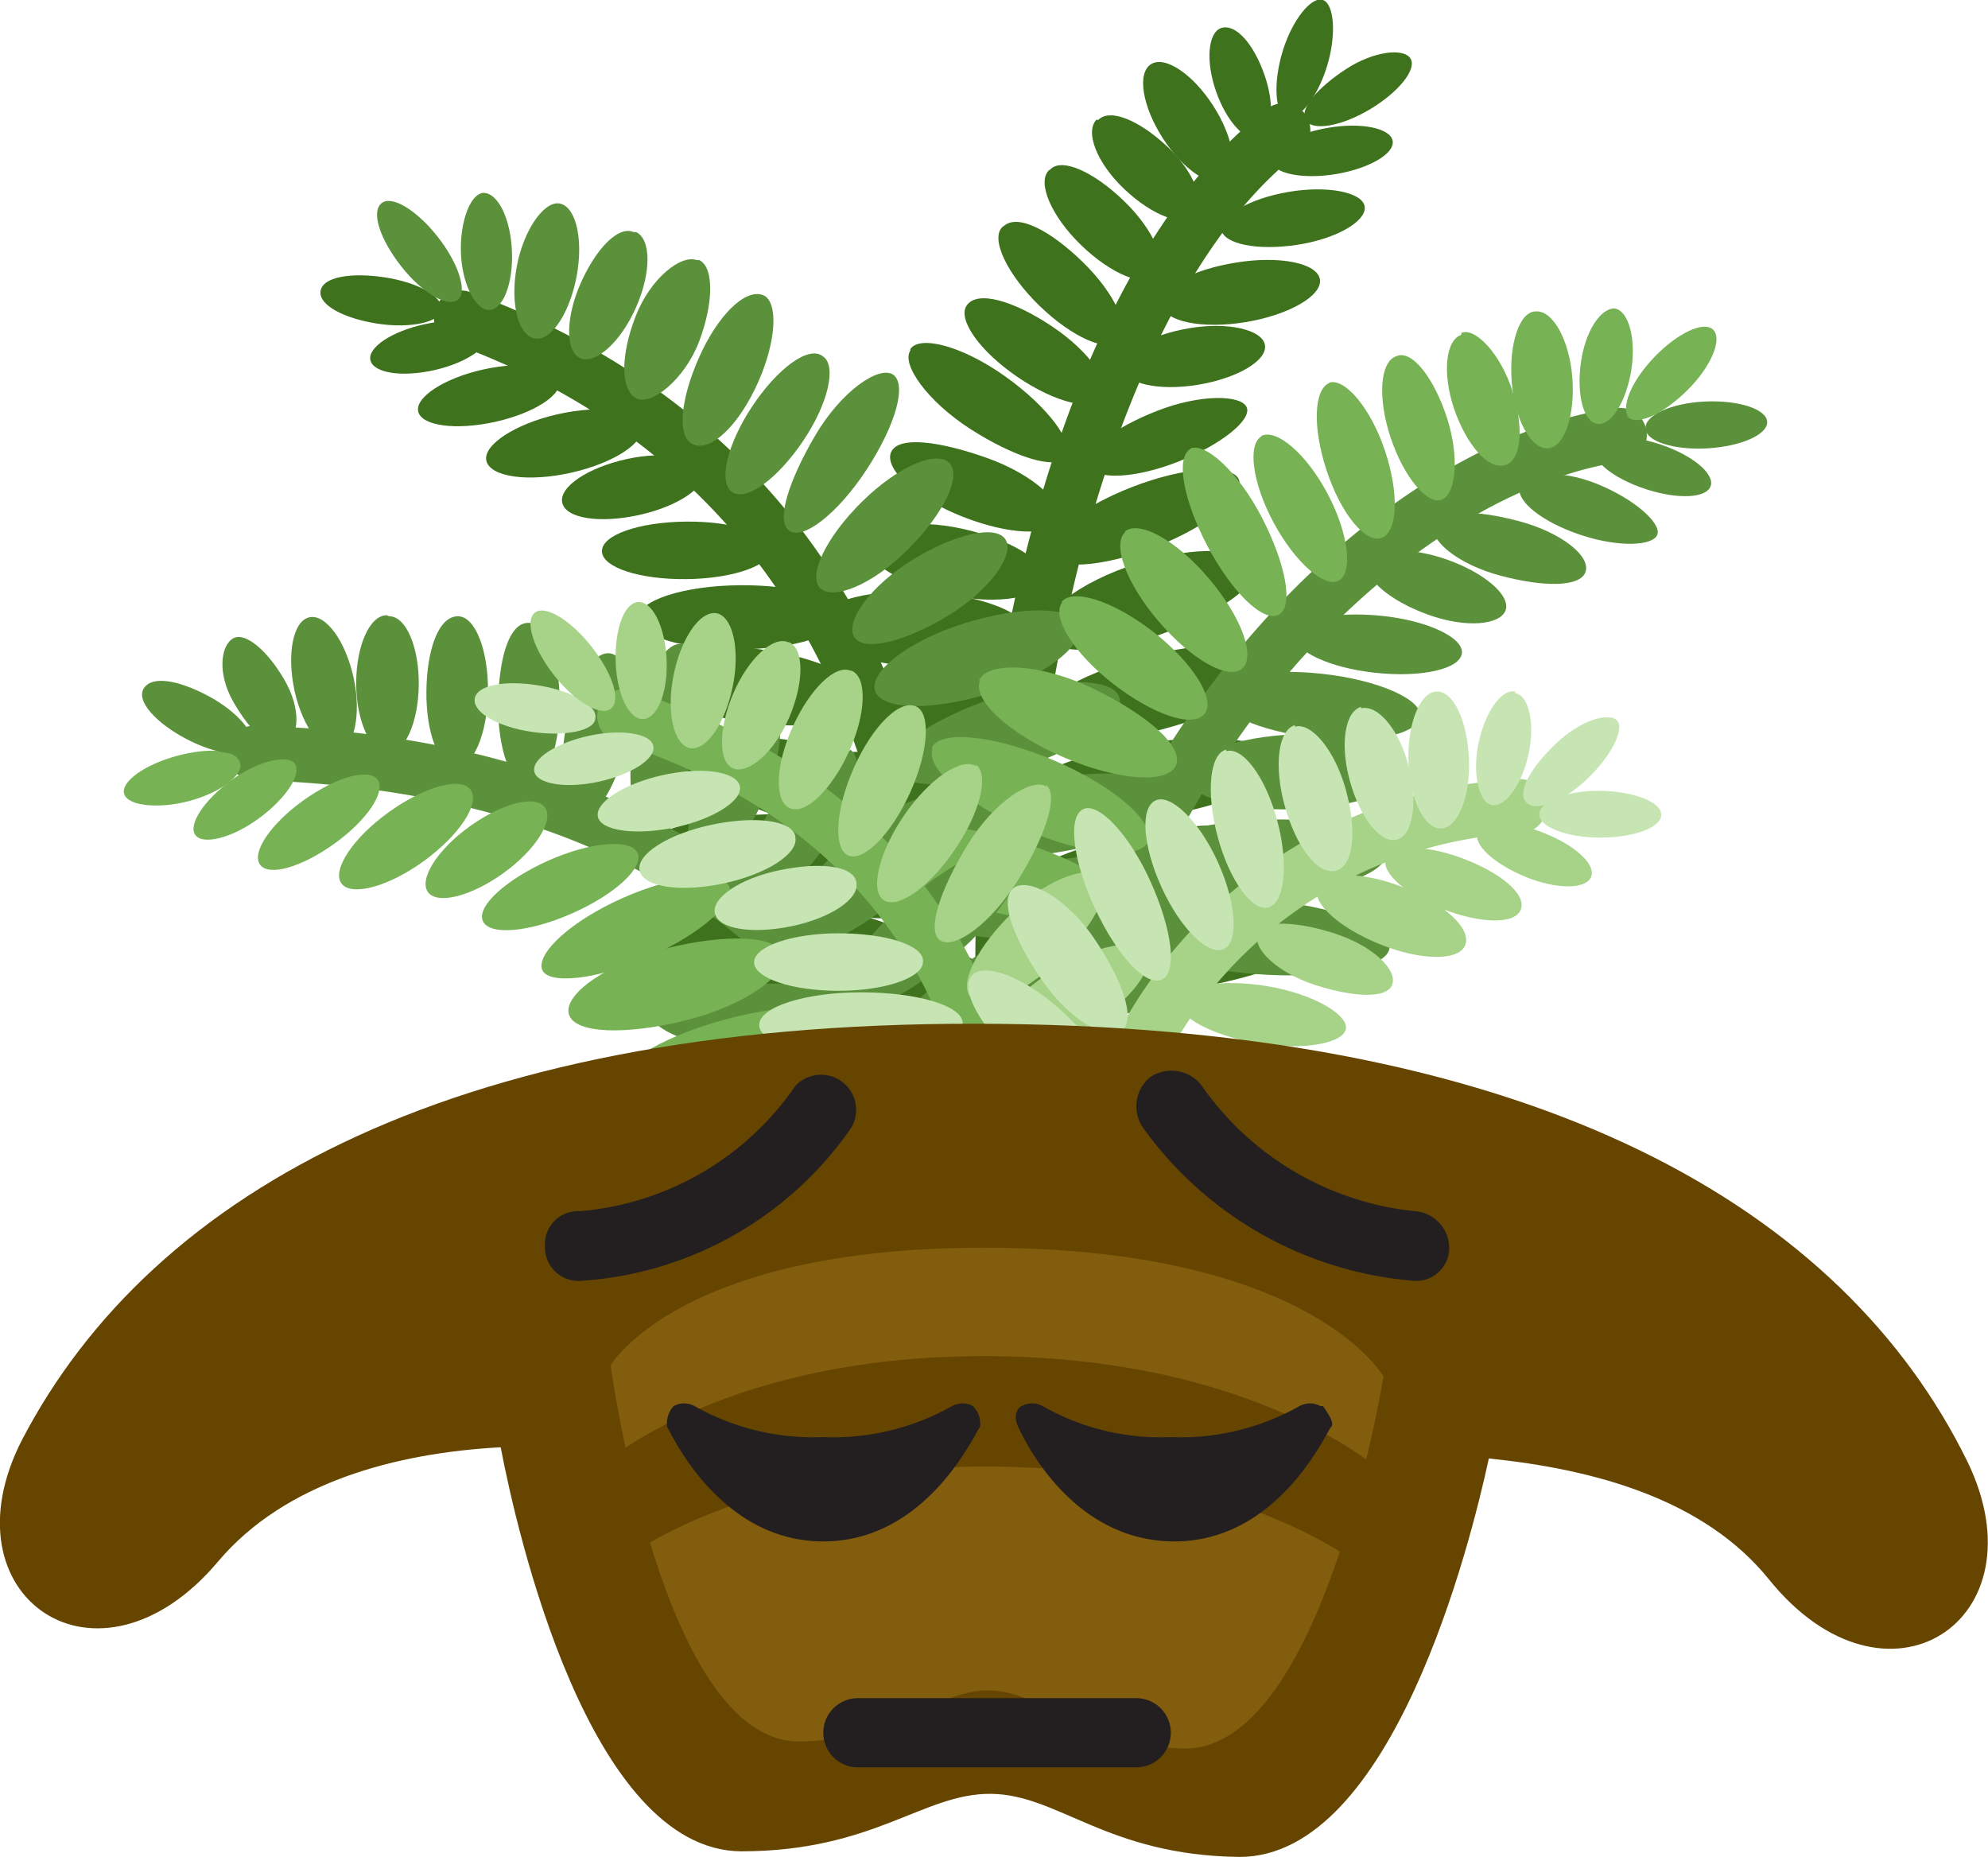 <svg id="Layer_1" data-name="Layer 1" xmlns="http://www.w3.org/2000/svg" viewBox="0 0 39.07 36.49"><defs><style>.cls-1{fill:#3e721d;}.cls-2{fill:#5c913b;}.cls-3{fill:#77b255;}.cls-4{fill:#a6d388;}.cls-5{fill:#c6e5b3;}.cls-6{fill:#664500;}.cls-7{fill:#825d0e;}.cls-8{fill:#231f20;}</style></defs><path class="cls-1" d="M20,23.53a.53.53,0,0,1-.53-.45C18.36,16,20.34,5.66,24.9,2.14a.53.53,0,0,1,.74.09.54.54,0,0,1-.09.75c-4.15,3.2-6.09,13.17-5.07,19.94a.53.53,0,0,1-.44.61Z"/><path class="cls-1" d="M20,15.73c.06.4,1.26.55,2.69.33s2.53-.71,2.47-1.11-1.27-.56-2.69-.34S19.91,15.33,20,15.73Zm.09,1.74c.07.4,1.36.54,2.9.3s2.74-.75,2.68-1.15-1.36-.53-2.9-.3S20,17.07,20.06,17.47Z"/><ellipse class="cls-1" cx="23.05" cy="18.74" rx="3.08" ry="0.74" transform="translate(-2.55 3.67) rotate(-8.63)"/><path class="cls-1" d="M20.32,14.24c.1.39,1.24.43,2.53.09S25.11,13.4,25,13s-1.24-.43-2.53-.09S20.22,13.84,20.32,14.24Zm.18-1.77c.12.39,1.15.41,2.3,0s2-1,1.85-1.35-1.14-.41-2.29-.05S20.38,12.08,20.5,12.47Zm.1-1.58c.13.32,1.07.26,2.1-.14s1.77-1,1.65-1.32-1.07-.26-2.1.14S20.48,10.56,20.6,10.89Zm.8-1.74c.12.29.9.26,1.76-.08S24.61,8.24,24.5,8s-.9-.26-1.75.07S21.29,8.86,21.4,9.15Zm.66-1.92c.05.31.71.46,1.49.33s1.36-.48,1.31-.78-.72-.46-1.49-.33S22,6.92,22.06,7.23ZM22.84,6c.05.32.79.47,1.64.33s1.51-.52,1.46-.84-.79-.47-1.65-.33S22.79,5.63,22.84,6ZM24,4.51c.05.29.72.42,1.5.3s1.36-.47,1.32-.75-.72-.42-1.49-.29S24,4.23,24,4.51Zm1-1.35c0,.25.61.37,1.26.26s1.15-.4,1.11-.65-.61-.37-1.26-.26S24.9,2.91,24.94,3.16Z"/><path class="cls-1" d="M25.66,2.36c.12.22.69.13,1.26-.21s.93-.79.8-1S27,1,26.45,1.36,25.53,2.14,25.66,2.36Z"/><path class="cls-1" d="M25.29,2.3c.24.07.6-.38.79-1S26.22.08,26,0s-.6.38-.79,1S25.05,2.23,25.29,2.3ZM14.49,15.5c0,.41,1.17.74,2.61.74s2.61-.33,2.61-.74-1.17-.73-2.61-.73S14.49,15.1,14.49,15.5ZM14.16,17c0,.4,1.09.84,2.52,1s2.63-.08,2.67-.48-1.09-.85-2.52-1S14.2,16.56,14.16,17Zm-.54,1.65c0,.41,1.22.86,2.81,1s2.92-.05,2.95-.45-1.22-.86-2.81-1S13.66,18.21,13.62,18.61Zm1.64-4.93c0,.4,1,.82,2.24.92s2.32-.13,2.36-.54-1-.82-2.24-.92S15.3,13.27,15.26,13.68ZM16,12.27c0,.41.91.78,2.06.83s2.12-.23,2.14-.64-.91-.77-2.07-.83S16.06,11.87,16,12.27Z"/><path class="cls-1" d="M17.05,10.69c-.07.35.65.79,1.61,1s1.79.05,1.86-.3-.65-.79-1.61-1S17.12,10.34,17.05,10.69Zm.46-1.8c-.13.33.49.9,1.4,1.26s1.74.4,1.88.07S20.3,9.32,19.4,9,17.65,8.55,17.51,8.89Zm.38-2c-.18.27.34,1,1.18,1.54s1.68.82,1.87.55S20.6,8,19.76,7.4,18.08,6.58,17.89,6.86ZM19,6c-.19.27.25.9,1,1.41s1.48.68,1.67.41-.25-.91-1-1.41S19.21,5.7,19,6Zm.7-1.54c-.24.23.09.93.73,1.55s1.34.93,1.57.69-.09-.94-.73-1.56S20,4.2,19.73,4.44Zm.91-1.11c-.23.24.05.9.64,1.47s1.25.84,1.48.6-.05-.9-.64-1.47S20.87,3.09,20.64,3.33Zm.94-1c-.23.24,0,.85.55,1.37s1.16.75,1.38.51,0-.85-.55-1.36S21.81,2.12,21.58,2.36Z"/><ellipse class="cls-1" cx="23.41" cy="2.45" rx="0.59" ry="1.35" transform="matrix(0.84, -0.54, 0.54, 0.84, 2.36, 12.98)"/><path class="cls-1" d="M24,.55c-.26.09-.31.65-.1,1.25s.59,1,.85.92.31-.65.1-1.25S24.29.46,24,.55Z"/><path class="cls-1" d="M18.11,23.64a.53.53,0,0,1-.45-.58c.75-8.17-2.37-14-8.78-16.32a.53.53,0,0,1-.32-.68.53.53,0,0,1,.68-.32c6.91,2.54,10.28,8.72,9.48,17.42a.54.54,0,0,1-.58.48Z"/><path class="cls-1" d="M17.89,16.82c0,.41-1.18.71-2.62.69s-2.61-.38-2.6-.79S13.85,16,15.29,16,17.9,16.41,17.89,16.82Zm0,1.76c0,.4-1.18.71-2.63.69s-2.91-.48-2.9-.89,1.49-.61,2.93-.58S17.89,18.17,17.89,18.58Z"/><path class="cls-2" d="M18.3,20.11c0,.4-1.18.71-2.62.69s-2.91-.48-2.9-.89,1.49-.61,2.93-.58S18.31,19.7,18.3,20.11Z"/><path class="cls-1" d="M17.72,15.53c0,.4-1.17.58-2.5.4s-2.35-.65-2.3-1,1.17-.58,2.5-.4S17.78,15.13,17.72,15.53ZM17,13.76c-.05.4-1.06.6-2.26.44s-2.11-.62-2.06-1,1.07-.6,2.26-.44S17,13.36,17,13.76Z"/><path class="cls-1" d="M16.54,12.11c0,.35-.89.64-2,.65s-2-.26-2-.61.89-.64,2-.65S16.53,11.76,16.54,12.11ZM15.15,10.8c0,.31-.74.57-1.66.58s-1.66-.23-1.66-.55.73-.57,1.65-.58S15.14,10.48,15.15,10.8ZM13.83,9.26c.06.31-.5.69-1.27.86s-1.44.07-1.51-.24.5-.69,1.27-.86S13.76,9,13.83,9.26Zm-1.21-.89c.07.32-.55.73-1.4.92s-1.58.08-1.66-.23.56-.73,1.4-.92S12.55,8.05,12.62,8.37ZM11,7.46c.07.29-.5.66-1.27.83s-1.44.08-1.51-.2.51-.66,1.28-.83S11,7.18,11,7.46Zm-1.38-.9c0,.24-.42.56-1.07.71s-1.21.06-1.27-.19.42-.57,1.07-.71S9.57,6.31,9.63,6.56Z"/><path class="cls-1" d="M8.67,6.08c0,.25-.6.38-1.25.28S6.26,6,6.3,5.72s.6-.37,1.26-.27S8.71,5.83,8.67,6.08Z"/><path class="cls-2" d="M9,5.89c-.2.16-.7-.13-1.11-.65S7.29,4.18,7.49,4s.7.13,1.11.65S9.19,5.73,9,5.89Zm14.18,9.73c.06.4-1,.91-2.46,1.14s-2.63.09-2.69-.31,1-.91,2.45-1.14S23.1,15.22,23.17,15.62Zm.88,1.28c.07.4-1.48,1.2-2.9,1.43s-2.63.09-2.69-.31,1-.92,2.45-1.14S24,16.5,24.05,16.9Zm.55,1.68c.07.4-1.87,1.3-3.3,1.53s-2.62.09-2.69-.31,1-.92,2.46-1.14S24.54,18.18,24.6,18.58ZM22,13.71c.12.39-.76,1-2,1.4s-2.3.4-2.42,0,.76-1,2-1.41S21.89,13.32,22,13.71Zm-.8-1.42c.12.39-.67,1-1.77,1.34s-2.1.33-2.23-.05.67-1,1.78-1.34S21.09,11.91,21.22,12.29ZM19.76,10.6c.19.3-.31,1-1.13,1.5s-1.65.72-1.84.42.31-1,1.13-1.51S19.57,10.3,19.76,10.6Zm-1.1-1.5c.25.26-.12,1-.82,1.7s-1.47,1-1.72.76.11-1,.82-1.7S18.41,8.84,18.66,9.1ZM17.55,7.36c.28.19.05,1-.52,1.87s-1.25,1.39-1.52,1.2,0-1,.51-1.87S17.27,7.18,17.55,7.36ZM16.17,7c.28.18.11.93-.39,1.67s-1.11,1.19-1.39,1-.1-.94.39-1.68S15.89,6.78,16.17,7ZM15,5.8c.3.13.26.9-.1,1.71S14,8.87,13.64,8.74s-.26-.91.1-1.72S14.64,5.66,15,5.8Zm-1.26-.69c.3.14.28.86,0,1.6S12.79,8,12.49,7.82s-.29-.85,0-1.6S13.38,5,13.69,5.11Zm-1.24-.55c.3.14.3.8,0,1.48s-.79,1.12-1.09,1-.3-.79,0-1.47S12.15,4.43,12.45,4.56Z"/><path class="cls-2" d="M11,4c.32.06.47.71.33,1.44s-.51,1.28-.83,1.21-.48-.7-.34-1.43S10.71,3.94,11,4ZM9.5,3.79c.28,0,.53.49.56,1.13s-.17,1.16-.44,1.17S9.09,5.6,9.06,5,9.23,3.81,9.5,3.79ZM20.1,25.1H20a.52.52,0,0,1-.46-.59c1.48-11,8.28-16,12.22-16.49a.53.53,0,0,1,.6.46.52.52,0,0,1-.46.59c-3.62.48-9.9,5.13-11.3,15.58A.54.54,0,0,1,20.1,25.1Z"/><path class="cls-2" d="M22.11,18.2c0,.41,1.11.83,2.55.94s2.62-.12,2.65-.52-1.1-.83-2.54-.94S22.15,17.8,22.11,18.2Z"/><ellipse class="cls-2" cx="24.83" cy="16.85" rx="2.42" ry="0.74" transform="translate(-0.59 0.9) rotate(-2.06)"/><path class="cls-2" d="M23.32,15.25c0,.4,1,.7,2.2.65s2.16-.4,2.15-.81-1-.7-2.2-.66S23.3,14.84,23.32,15.25Z"/><path class="cls-2" d="M23.92,13.65c0,.35.82.72,1.93.85s2-.07,2.06-.41-.82-.73-1.93-.85S24,13.3,23.92,13.65Zm1.51-1.17c0,.31.68.64,1.59.74s1.67-.07,1.71-.38-.68-.65-1.59-.74S25.46,12.17,25.43,12.48Zm1.46-1.4c-.09.29.43.73,1.18,1s1.42.2,1.52-.09-.42-.74-1.17-1S27,10.78,26.89,11.08Zm1.29-.77c-.1.31.48.78,1.3,1s1.57.24,1.68-.07-.48-.78-1.31-1S28.28,10,28.18,10.31Zm1.69-.75c-.09.28.44.7,1.19.95s1.42.22,1.51,0-.44-.7-1.18-1S30,9.29,29.87,9.56Zm1.47-.76c-.08.24.36.6,1,.81s1.2.18,1.28-.06-.36-.61-1-.82S31.42,8.55,31.34,8.8Z"/><path class="cls-2" d="M32.34,8.42c0,.25.56.43,1.22.39s1.18-.27,1.17-.52-.56-.43-1.22-.4S32.32,8.16,32.34,8.42Z"/><path class="cls-3" d="M32,8.2c.18.17.7-.07,1.17-.54s.68-1,.5-1.18-.7.06-1.16.54S31.86,8,32,8.2ZM17,16.49c-.11.4.94,1,2.33,1.38s2.61.34,2.71-.05-.94-1-2.33-1.37S17.08,16.1,17,16.49Zm1.33-1.79c-.16.38.65,1.09,1.82,1.6s2.25.61,2.41.24-.66-1.09-1.83-1.59S18.47,14.33,18.31,14.7Zm.93-1.33c-.16.38.57,1.05,1.64,1.51s2.05.53,2.21.16-.57-1-1.63-1.51S19.4,13,19.24,13.37Zm1.62-1.54c-.23.28.21,1,1,1.61s1.56.87,1.79.59-.22-1-1-1.61S21.08,11.55,20.86,11.83Zm1.24-1.38c-.27.23,0,1,.65,1.76s1.37,1.16,1.64.93,0-1-.65-1.77S22.37,10.21,22.1,10.45Zm1.28-1.63c-.3.16-.15,1,.33,1.91s1.1,1.51,1.4,1.35.14-1-.33-1.91S23.67,8.67,23.38,8.82Zm1.4-.25c-.29.15-.19.92.23,1.7s1,1.29,1.28,1.14.2-.92-.22-1.71S25.08,8.41,24.78,8.57Zm1.34-1.05c-.32.11-.35.87-.07,1.72s.76,1.44,1.08,1.33.35-.87.07-1.71S26.43,7.42,26.12,7.52ZM27.44,7c-.32.11-.37.82-.11,1.6s.72,1.32,1,1.22.36-.82.11-1.6S27.75,6.86,27.44,7Zm1.28-.42c-.31.1-.38.76-.14,1.46s.67,1.2,1,1.1.37-.76.14-1.47S29,6.43,28.72,6.54Z"/><path class="cls-3" d="M30.18,6.12c-.32,0-.53.65-.47,1.39s.38,1.32.71,1.3.54-.66.48-1.4S30.51,6.09,30.18,6.12Zm1.55-.06c-.27,0-.57.43-.66,1.06s.05,1.17.32,1.21.57-.43.67-1.06S32,6.1,31.73,6.06Z"/><path class="cls-2" d="M18.17,23.48a.53.53,0,0,1-.48-.41c-.07-.31-1.86-7.43-12.71-7.74a.54.54,0,0,1-.52-.55A.54.54,0,0,1,5,14.26c11.69.33,13.7,8.49,13.72,8.57a.54.54,0,0,1-.4.64Z"/><path class="cls-3" d="M17.42,21.22c.15.38-.8,1.12-2.14,1.66s-2.54.68-2.69.3.8-1.12,2.14-1.66S17.27,20.84,17.42,21.22Zm-.66-1.12c.11.39-.85,1-2.14,1.35s-2.42.33-2.53-.06.85-1,2.14-1.35S16.65,19.7,16.76,20.1Zm-1.38-1.34c.11.39-.74,1-1.9,1.29s-2.19.27-2.3-.12.75-1,1.9-1.29S15.27,18.37,15.38,18.76Z"/><path class="cls-3" d="M14.33,17.42c.14.32-.57.94-1.59,1.39s-2,.55-2.09.23.57-.94,1.58-1.39S14.18,17.1,14.33,17.42Zm-1.8-.66c.13.29-.45.82-1.29,1.19s-1.62.44-1.75.15.46-.82,1.29-1.19S12.4,16.48,12.53,16.76Zm-1.82-.89c.18.25-.18.83-.82,1.29s-1.3.62-1.48.37.18-.83.82-1.29S10.53,15.61,10.71,15.87Zm-1.46-.35c.19.27-.22.89-.92,1.4s-1.43.7-1.62.44.22-.89.93-1.4S9.06,15.26,9.25,15.52Zm-1.83-.2c.17.24-.21.8-.85,1.26s-1.29.65-1.46.41.21-.8.85-1.26S7.25,15.09,7.42,15.32ZM5.79,15c.15.21-.17.69-.7,1.08s-1.1.53-1.25.33.17-.69.71-1.08S5.64,14.83,5.79,15Z"/><path class="cls-3" d="M4.72,15c.06.24-.4.58-1,.74s-1.21.1-1.28-.14.41-.58,1.05-.75S4.66,14.73,4.72,15Z"/><path class="cls-2" d="M4.94,14.68c-.12.22-.69.15-1.28-.16s-1-.75-.83-1,.69-.15,1.27.16S5.06,14.45,4.94,14.68ZM21.8,18c.22.34-.59,1.24-1.81,2s-2.38,1.12-2.6.78.6-1.25,1.81-2S21.58,17.69,21.8,18ZM20,16.73c.27.31-.29,1.24-1.26,2.07s-1.95,1.26-2.22,1,.3-1.23,1.26-2.07S19.73,16.43,20,16.73Zm-1.29-1c.27.3-.23,1.17-1.1,1.93s-1.8,1.13-2.07.82.23-1.17,1.1-1.93S18.43,15.44,18.7,15.75Zm-2-1c.3.21.1,1-.45,1.83s-1.23,1.3-1.52,1.1-.1-1,.45-1.82S16.4,14.56,16.69,14.76Zm-1.6-.94c.33.14.29,1-.09,1.88s-.95,1.52-1.28,1.38-.29-1,.09-1.88S14.76,13.68,15.09,13.82Zm-1.7-1.16c.32.06.44.92.26,1.92s-.6,1.76-.93,1.7-.45-.92-.26-1.92S13.06,12.6,13.39,12.66ZM12,12.84c.33.06.47.82.31,1.69s-.56,1.53-.89,1.47-.46-.82-.3-1.69S11.64,12.78,12,12.84Zm-1.58-.6c.33,0,.59.73.58,1.62s-.29,1.6-.62,1.6-.6-.73-.59-1.62S10,12.24,10.38,12.24ZM9,12.11c.34,0,.6.67.59,1.49s-.29,1.48-.63,1.47-.59-.67-.58-1.49S8.62,12.11,9,12.11Zm-1.35,0c.33,0,.59.61.58,1.36s-.29,1.34-.61,1.34S7,14.18,7,13.43,7.27,12.09,7.6,12.09Z"/><path class="cls-2" d="M6.08,12.13c.32-.07.71.46.87,1.19s0,1.38-.29,1.45-.71-.46-.87-1.19S5.76,12.2,6.08,12.13Zm-1.49.41c.24-.12.67.25,1,.82s.3,1.13,0,1.25-.67-.24-1-.81S4.34,12.67,4.59,12.54Z"/><path class="cls-3" d="M19.67,24.41h0a.54.54,0,0,1-.51-.56c.05-1.16-.05-7.06-7.12-9.3a.53.53,0,0,1,.32-1C20.15,16,20.26,22.6,20.2,23.9A.54.54,0,0,1,19.67,24.41Z"/><path class="cls-4" d="M19.67,23.47c-.06.4-1.18.57-2.51.39s-2.35-.67-2.29-1.07,1.18-.58,2.5-.39S19.72,23.07,19.67,23.47Z"/><path class="cls-5" d="M19.6,22c-.06.4-1.07.59-2.26.42s-2.11-.63-2.05-1,1.07-.59,2.26-.43S19.66,21.58,19.6,22Zm-.68-1.87c0,.35-.9.63-2,.64s-2-.28-2-.63.9-.64,2-.64S18.92,19.76,18.92,20.11Zm-.78-1.23c0,.31-.74.57-1.66.57s-1.66-.25-1.66-.56.74-.57,1.66-.57S18.14,18.57,18.14,18.88Zm-1.31-1.55c.06.31-.5.69-1.27.85s-1.44.06-1.51-.25.5-.69,1.27-.85S16.76,17,16.83,17.33Zm-1.2-.9c.07.32-.56.73-1.41.91s-1.58.07-1.65-.25.56-.72,1.4-.9S15.56,16.11,15.63,16.43Zm-1.09-1c.06.28-.52.65-1.28.81s-1.45.07-1.51-.21.51-.65,1.28-.82S14.48,15.16,14.54,15.45Zm-1.7-.79c.05.25-.43.56-1.07.7s-1.22.05-1.27-.2.43-.56,1.07-.7S12.79,14.41,12.84,14.66Zm-1.14-.55c0,.25-.6.37-1.26.27S9.29,14,9.33,13.73s.6-.37,1.26-.26S11.74,13.86,11.7,14.11Z"/><path class="cls-4" d="M12,13.93c-.2.15-.7-.14-1.11-.66s-.58-1.07-.38-1.23.7.14,1.11.66S12.22,13.77,12,13.93Zm12.33,8c.12.39-.76,1-2,1.39s-2.3.37-2.42,0,.77-1,2-1.39S24.23,21.58,24.35,22Zm-.69-1.36c.12.39-.68,1-1.78,1.33s-2.11.31-2.23-.08.68-1,1.79-1.33S23.54,20.22,23.66,20.61Zm-1.1-1.89c.19.3-.32,1-1.14,1.49s-1.65.7-1.84.4.32-1,1.14-1.5S22.37,18.41,22.56,18.72Zm-.9-1.51c.25.26-.12,1-.83,1.69s-1.48,1-1.73.74.13-1,.83-1.68S21.41,17,21.66,17.21Zm-1.09-1.75c.27.19,0,1-.54,1.87s-1.25,1.37-1.53,1.19,0-1,.53-1.87S20.29,15.27,20.57,15.46Zm-1.38-.4c.28.18.1.93-.4,1.67s-1.12,1.18-1.4,1-.1-.94.4-1.67S18.91,14.87,19.19,15.06ZM18,13.88c.3.13.25.9-.12,1.71s-.91,1.35-1.21,1.22-.25-.91.11-1.72S17.67,13.74,18,13.88Zm-1.26-.7c.31.14.28.86-.06,1.6s-.85,1.24-1.16,1.1-.28-.85.06-1.6S16.42,13.05,16.72,13.18Zm-1.23-.56c.3.14.29.8,0,1.48s-.8,1.12-1.1,1-.29-.79,0-1.47S15.19,12.49,15.49,12.62Z"/><path class="cls-4" d="M14.08,12.05c.32.06.47.71.32,1.44s-.52,1.27-.84,1.21-.47-.71-.32-1.44S13.76,12,14.08,12.05Zm-1.53-.22c.28,0,.52.49.55,1.13s-.18,1.16-.46,1.17-.52-.49-.54-1.13S12.27,11.84,12.55,11.83Zm8.88,12.32h0a.52.52,0,0,1-.49-.57,9.42,9.42,0,0,1,8.88-8.27.53.53,0,0,1,.57.49.52.52,0,0,1-.49.57A8.38,8.38,0,0,0,22,23.66.53.53,0,0,1,21.43,24.15Z"/><path class="cls-4" d="M21.18,22.49c0,.41,1,.76,2.16.78s2.19-.28,2.2-.69-1-.75-2.17-.78S21.19,22.09,21.18,22.49Zm1-1.74c-.06.35.78.78,1.88,1s2,.05,2.08-.29-.78-.78-1.87-1S22.22,20.41,22.16,20.75Zm1-1.08c-.05.31.64.68,1.54.83s1.68,0,1.73-.28-.64-.69-1.54-.84S23.18,19.36,23.13,19.67Zm1.54-1.32c-.11.29.38.76,1.11,1s1.42.29,1.53,0-.38-.76-1.11-1S24.79,18.06,24.67,18.35Zm1.17-.91c-.12.3.44.8,1.24,1.12s1.56.33,1.67,0-.43-.81-1.24-1.13S26,17.13,25.84,17.44Z"/><path class="cls-4" d="M27.24,16.87c-.11.27.4.72,1.13,1s1.41.3,1.52,0-.4-.72-1.14-1S27.34,16.6,27.24,16.87Zm1.8-.51c-.09.24.33.62.94.87s1.19.25,1.29,0-.33-.63-.95-.87S29.13,16.12,29,16.36Z"/><path class="cls-5" d="M30.25,16c0,.25.54.46,1.2.46s1.2-.2,1.2-.45-.54-.46-1.2-.47S30.26,15.75,30.25,16Z"/><path class="cls-5" d="M30,15.77c.17.19.71,0,1.2-.47s.74-1,.57-1.15-.71,0-1.2.47S29.8,15.58,30,15.77ZM17.71,20.64c-.18.36.51,1.08,1.55,1.6s2,.65,2.21.29-.51-1.08-1.55-1.6S17.9,20.28,17.71,20.64Z"/><path class="cls-5" d="M19.1,19.17c-.24.27.16,1,.89,1.66s1.51,1,1.75.69-.16-1-.88-1.66S19.34,18.9,19.1,19.17Zm.82-1.72c-.29.22,0,1,.55,1.8s1.3,1.23,1.58,1,0-1-.54-1.8S20.21,17.23,19.92,17.45Zm1.37-1.55c-.31.14-.21,1,.22,1.93s1,1.56,1.32,1.42.2-1-.22-1.93S21.59,15.76,21.29,15.9Zm1.42-.17c-.31.14-.25.9.12,1.71s.92,1.35,1.22,1.21.25-.91-.12-1.72S23,15.59,22.71,15.73Zm1.39-1c-.33.08-.4.85-.17,1.71s.68,1.48,1,1.39.4-.85.17-1.71S24.42,14.67,24.1,14.76Zm1.35-.48c-.33.09-.42.8-.2,1.59s.64,1.36,1,1.27.42-.8.2-1.59S25.77,14.19,25.45,14.28Zm1.3-.36c-.32.09-.42.74-.22,1.46s.6,1.23.92,1.15.42-.74.23-1.46S27.07,13.84,26.75,13.92Z"/><path class="cls-5" d="M28.24,13.59c-.33,0-.58.62-.56,1.36s.31,1.34.64,1.33.58-.62.55-1.36S28.57,13.58,28.24,13.59Zm1.54,0c-.27-.06-.59.4-.72,1s0,1.18.26,1.23.59-.4.72-1S30.05,13.67,29.78,13.62Z"/><path class="cls-6" d="M4.29,30.68c1.31-1.55,3.49-2.13,5.55-2.24.32,1.68,1.74,7.91,4.72,7.94,2.62,0,3.58-1.14,4.91-1.13s2.28,1.21,4.89,1.24c3,0,4.54-6.16,4.9-7.83,2.06.21,4.22.79,5.5,2.37,2.31,2.87,5.43.81,3.9-2.32-2.43-4.94-8.38-8.47-19-8.59S3,23.39.44,28.28C-1.16,31.37,1.92,33.5,4.29,30.68Z"/><path class="cls-7" d="M15.68,34.22c2,0,2.73-1.06,3.82-1s1.76,1.11,3.79,1.14c2.72,0,3.9-7.31,3.9-7.31s-1.37-2.46-7.59-2.53S12,26.83,12,26.83,13,34.19,15.68,34.22Z"/><path class="cls-6" d="M27.14,31.08s-2.23-2.2-7.59-2.26-7.64,2.09-7.64,2.09l0-2.18s2.44-2.14,7.64-2.08,7.59,2.26,7.59,2.26Z"/><path class="cls-8" d="M19.12,27.63a.43.43,0,0,0-.41,0,4.74,4.74,0,0,1-2.53.61,4.74,4.74,0,0,1-2.53-.61.43.43,0,0,0-.41,0,.51.51,0,0,0-.13.41c.06.07,1,2.25,3.07,2.25s3-2.18,3.08-2.25A.48.48,0,0,0,19.12,27.63Zm6.83,0a.43.43,0,0,0-.41,0,4.74,4.74,0,0,1-2.53.61,4.68,4.68,0,0,1-2.52-.61.43.43,0,0,0-.41,0c-.14.07-.14.27-.07.41s1,2.25,3.07,2.25,3-2.18,3.08-2.25S26.09,27.76,26,27.63Zm-3.62,7.1H16.86a.68.68,0,0,1,0-1.36h5.47a.68.68,0,0,1,0,1.36ZM11.4,25.17a.66.66,0,0,1-.69-.69.65.65,0,0,1,.69-.68,5.71,5.71,0,0,0,4.23-2.46.69.69,0,0,1,1.1.82A7,7,0,0,1,11.4,25.17Zm16.4,0a7.27,7.27,0,0,1-5.33-3,.74.74,0,0,1,.13-1,.75.75,0,0,1,1,.14A5.83,5.83,0,0,0,27.8,23.8a.73.73,0,0,1,.68.68A.65.65,0,0,1,27.8,25.17Z"/></svg>